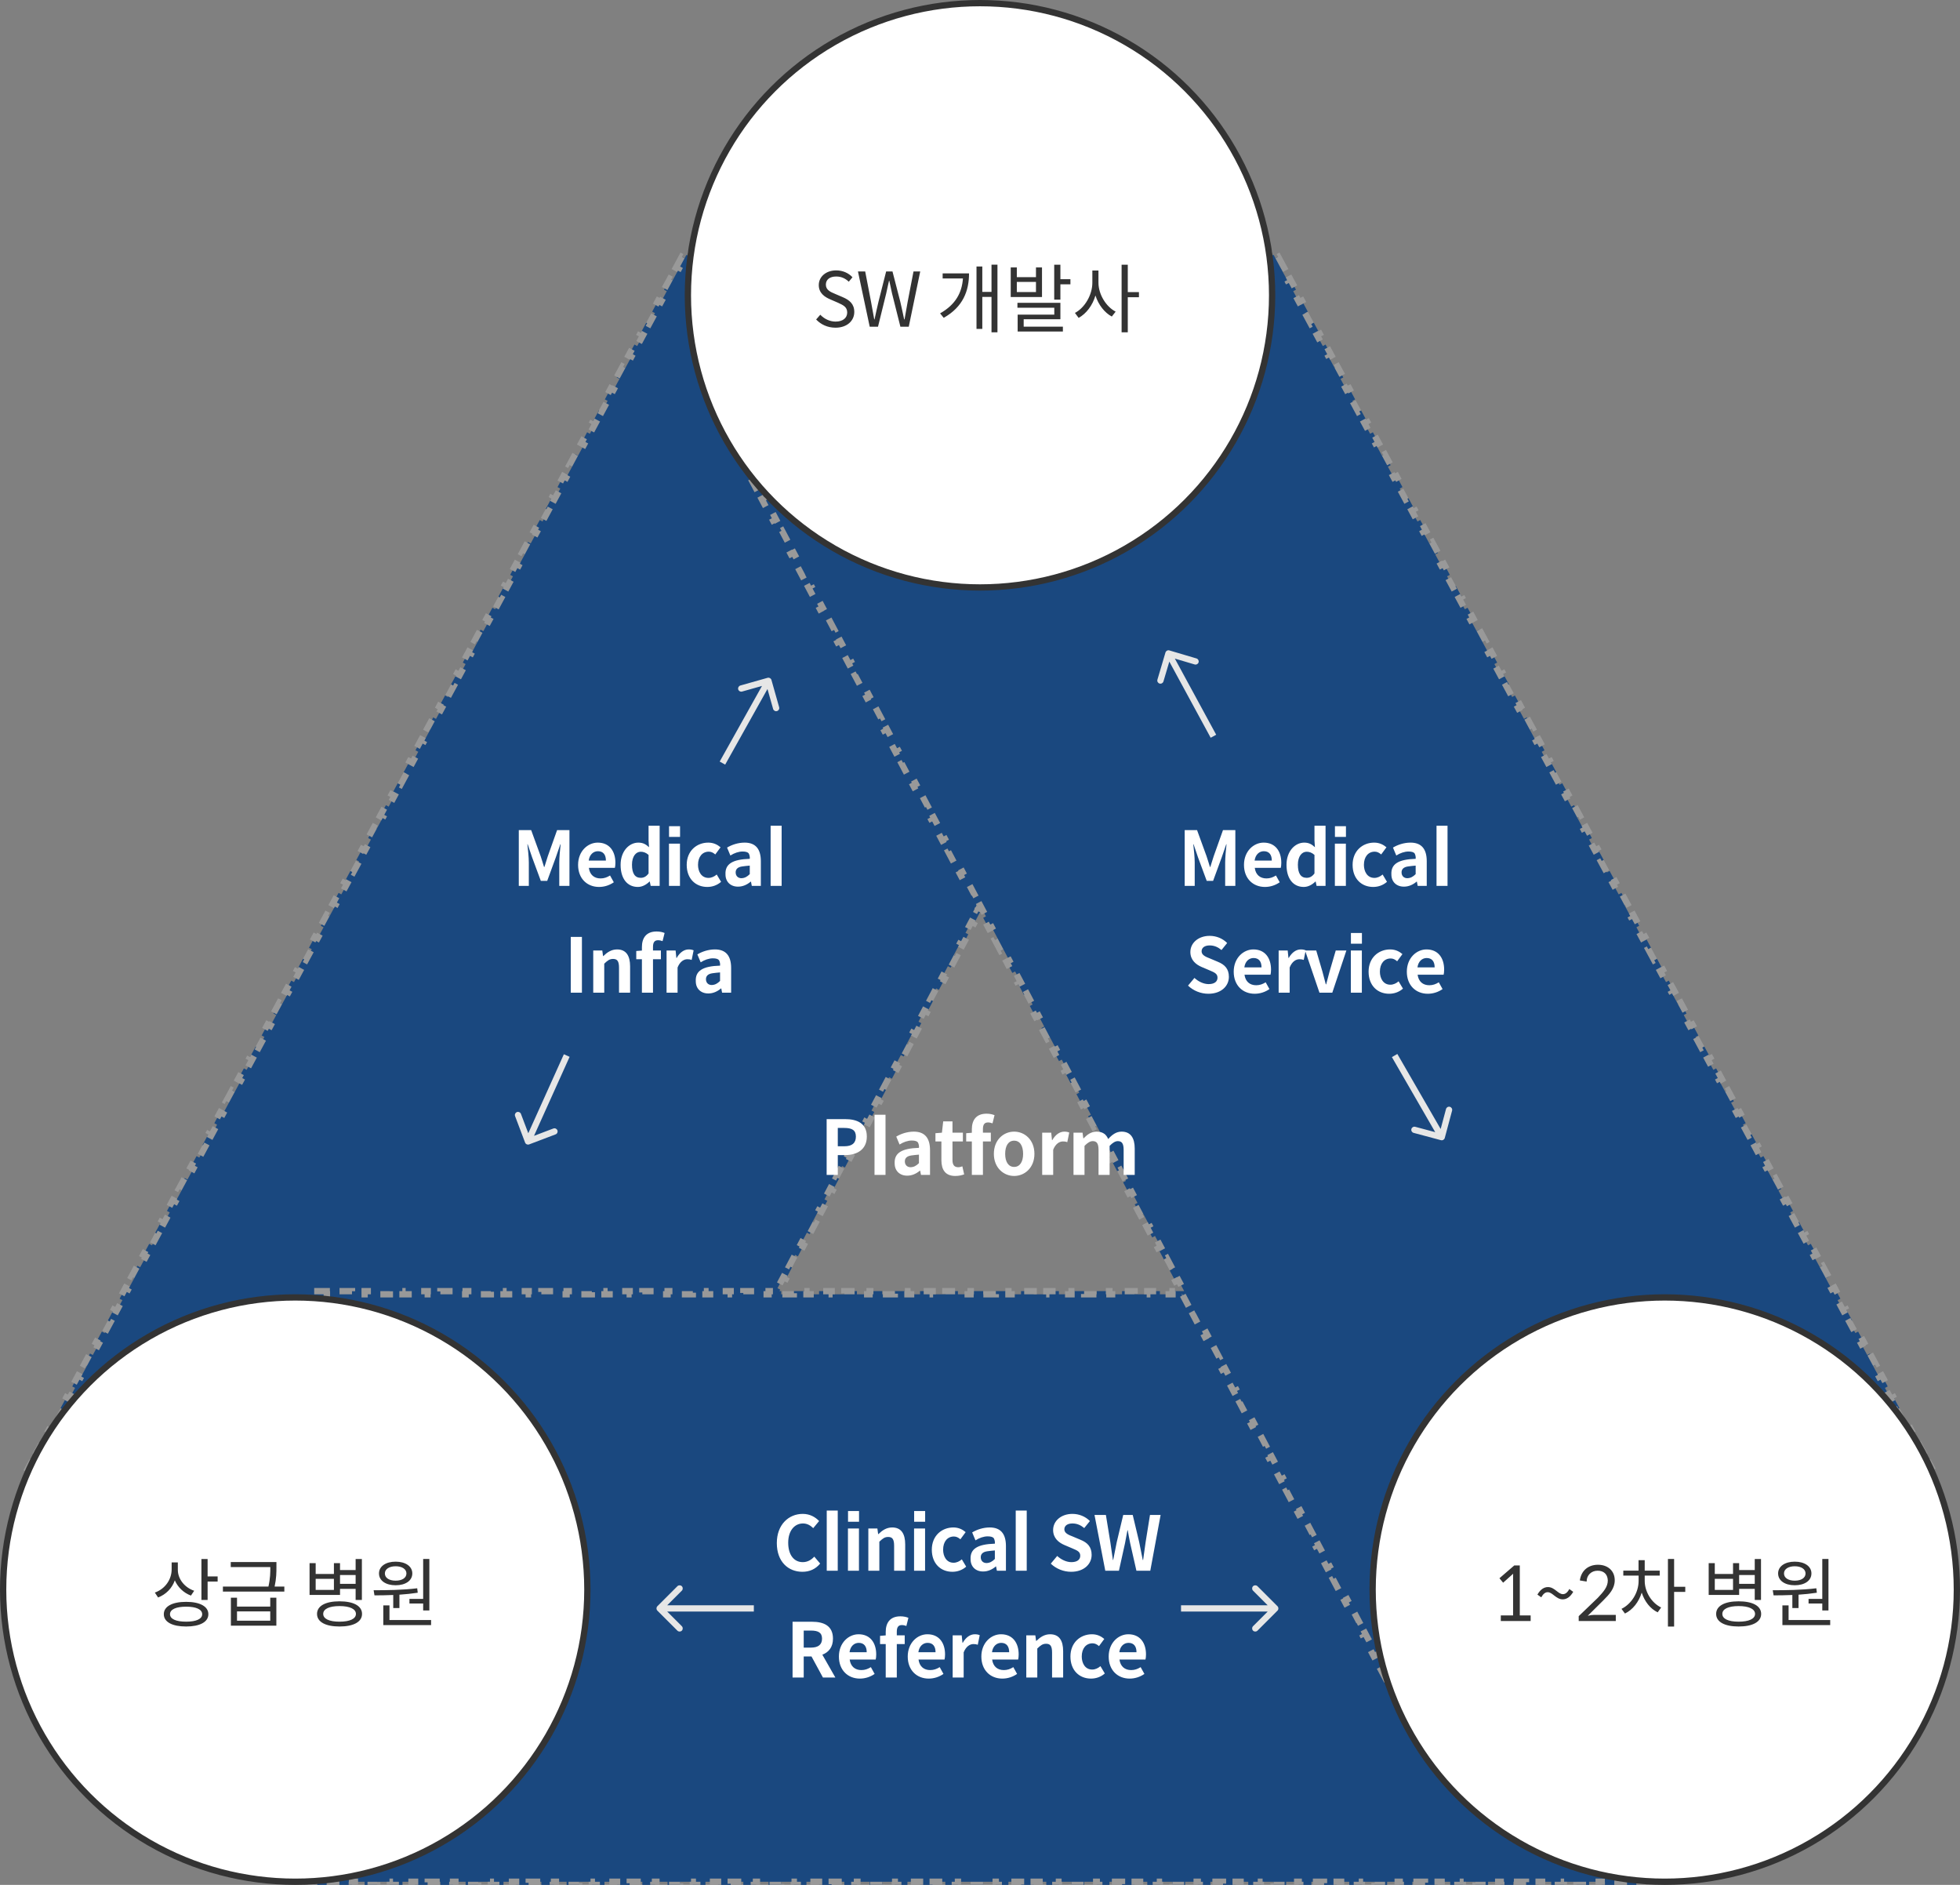 <svg width="312" height="300" viewBox="0 0 312 300" fill="none" xmlns="http://www.w3.org/2000/svg">
  <rect x="0" y="0" width="312" height="300" fill="#808080" stroke="none"/>
  <path d="M107.587 42.618L108.529 40.873L108.969 41.11L109.255 40.581L109.861 40.735L109.984 40.25L111.951 40.75L111.828 41.235L113.795 41.735L113.918 41.25L115.886 41.75L115.763 42.235L117.73 42.735L117.853 42.25L119.821 42.75L119.698 43.235L121.665 43.735L121.788 43.25L123.755 43.75L123.632 44.235L125.6 44.735L125.723 44.25L127.69 44.75L127.567 45.235L129.534 45.735L129.658 45.25L131.625 45.75L131.502 46.235L133.469 46.735L133.592 46.25L135.56 46.75L135.437 47.235L137.404 47.735L137.527 47.25L139.495 47.75L139.371 48.235L141.339 48.735L141.462 48.25L143.429 48.75L143.306 49.235L145.274 49.735L145.397 49.25L147.364 49.75L147.241 50.235L149.208 50.735L149.332 50.25L151.299 50.75L151.176 51.235L153.143 51.735L153.266 51.25L155.234 51.75L155.111 52.235L157.078 52.735L157.201 52.25L159.168 52.75L159.045 53.235L161.013 53.735L161.136 53.25L163.103 53.75L162.98 54.235L164.947 54.735L165.071 54.25L167.038 54.75L166.915 55.235L168.882 55.735L169.005 55.25L170.973 55.75L170.85 56.235L172.817 56.735L172.94 56.25L174.908 56.75L174.784 57.235L176.752 57.735L176.875 57.25L178.842 57.75L178.719 58.235L180.687 58.735L180.81 58.25L182.777 58.75L182.654 59.235L184.621 59.735L184.745 59.25L186.712 59.75L186.589 60.235L188.556 60.735L188.679 60.25L190.647 60.75L190.524 61.235L192.491 61.735L192.614 61.25L194.582 61.75L194.458 62.235L196.426 62.735L196.549 62.25L198.516 62.75L198.393 63.235L198.761 63.328L198.59 63.65L199.032 63.884L198.097 65.651L197.655 65.417L196.72 67.184L197.162 67.418L196.226 69.186L195.784 68.952L194.849 70.719L195.291 70.953L194.355 72.72L193.914 72.486L192.978 74.253L193.42 74.487L192.485 76.254L192.043 76.021L191.108 77.788L191.549 78.022L190.614 79.789L190.172 79.555L189.237 81.322L189.679 81.556L188.743 83.323L188.302 83.09L187.366 84.857L187.808 85.091L186.873 86.858L186.431 86.624L185.495 88.391L185.937 88.625L185.002 90.392L184.56 90.159L183.625 91.926L184.067 92.16L183.131 93.927L182.689 93.693L181.754 95.46L182.196 95.694L181.261 97.461L180.819 97.227L179.883 98.995L180.325 99.229L179.39 100.996L178.948 100.762L178.013 102.529L178.455 102.763L177.519 104.53L177.077 104.296L176.142 106.064L176.584 106.298L175.649 108.065L175.207 107.831L174.271 109.598L174.713 109.832L173.778 111.599L173.336 111.365L172.401 113.133L172.843 113.366L171.907 115.134L171.465 114.9L170.53 116.667L170.972 116.901L170.037 118.668L169.595 118.434L168.659 120.202L169.101 120.435L168.166 122.203L167.724 121.969L166.789 123.736L167.231 123.97L166.295 125.737L165.853 125.503L164.918 127.27L165.36 127.504L164.425 129.272L163.983 129.038L163.047 130.805L163.489 131.039L162.554 132.806L162.112 132.572L161.177 134.339L161.619 134.573L160.683 136.341L160.241 136.107L159.306 137.874L159.748 138.108L158.812 139.875L158.371 139.641L157.435 141.408L157.877 141.642L156.942 143.409L156.5 143.176L155.565 144.943L156.006 145.177L155.071 146.944L154.629 146.71L153.694 148.477L154.136 148.711L153.2 150.478L152.759 150.245L151.823 152.012L152.265 152.246L151.33 154.013L150.888 153.779L149.952 155.546L150.394 155.78L149.459 157.547L149.017 157.313L148.082 159.081L148.524 159.315L147.588 161.082L147.146 160.848L146.211 162.615L146.653 162.849L145.718 164.616L145.276 164.382L144.34 166.15L144.782 166.384L143.847 168.151L143.405 167.917L142.47 169.684L142.912 169.918L141.976 171.685L141.534 171.451L140.599 173.219L141.041 173.453L140.106 175.22L139.664 174.986L138.728 176.753L139.17 176.987L138.235 178.754L137.793 178.52L136.858 180.288L137.3 180.522L136.364 182.289L135.922 182.055L134.987 183.822L135.429 184.056L134.494 185.823L134.052 185.589L133.116 187.357L133.558 187.59L132.623 189.358L132.181 189.124L131.246 190.891L131.688 191.125L130.752 192.892L130.31 192.658L129.375 194.426L129.817 194.659L128.881 196.427L128.44 196.193L127.504 197.96L127.946 198.194L127.011 199.961L126.569 199.727L125.634 201.495L126.075 201.728L125.14 203.496L124.698 203.262L123.763 205.029L124.205 205.263L123.269 207.03L122.827 206.796L121.892 208.564L122.334 208.797L121.399 210.565L120.957 210.331L120.021 212.098L120.463 212.332L119.528 214.099L119.086 213.865L118.151 215.632L118.593 215.866L117.657 217.634L117.215 217.4L116.28 219.167L116.722 219.401L115.787 221.168L115.345 220.934L114.409 222.701L114.851 222.935L113.916 224.703L113.474 224.469L112.539 226.236L112.981 226.47L112.045 228.237L111.603 228.003L110.668 229.77L111.11 230.004L110.175 231.772L109.733 231.538L108.797 233.305L109.239 233.539L108.304 235.306L107.862 235.072L106.927 236.839L107.369 237.073L106.433 238.841L105.991 238.607L105.056 240.374L105.498 240.608L104.562 242.375L104.121 242.141L103.185 243.908L103.627 244.142L102.692 245.909L102.25 245.676L101.315 247.443L101.756 247.677L100.821 249.444L100.379 249.21L99.444 250.977L99.886 251.211L98.95 252.978L98.508 252.745L97.573 254.512L98.015 254.746L97.08 256.513L96.638 256.279L95.703 258.046L96.144 258.28L95.209 260.047L94.767 259.814L93.832 261.581L94.274 261.815L93.338 263.582L92.896 263.348L91.961 265.115L92.403 265.349L91.468 267.116L91.026 266.882L90.763 267.379L90.223 267.178L90.049 267.647L88.147 266.94L88.321 266.471L86.419 265.765L86.245 266.234L84.342 265.527L84.516 265.058L82.614 264.352L82.44 264.821L80.538 264.114L80.712 263.645L78.81 262.939L78.636 263.408L76.734 262.701L76.908 262.232L75.006 261.526L74.832 261.995L72.929 261.288L73.103 260.819L71.201 260.113L71.027 260.582L69.125 259.875L69.299 259.406L67.397 258.7L67.223 259.168L65.321 258.462L65.495 257.993L63.593 257.287L63.419 257.755L61.516 257.049L61.69 256.58L59.788 255.874L59.614 256.342L57.712 255.636L57.886 255.167L55.984 254.461L55.81 254.929L53.908 254.223L54.082 253.754L52.179 253.048L52.005 253.516L50.103 252.81L50.277 252.341L48.375 251.635L48.201 252.103L46.299 251.397L46.473 250.928L44.571 250.222L44.397 250.69L42.495 249.984L42.669 249.515L40.767 248.808L40.592 249.277L38.69 248.571L38.864 248.102L36.962 247.395L36.788 247.864L34.886 247.158L35.06 246.689L33.158 245.982L32.984 246.451L31.081 245.745L31.256 245.276L29.353 244.569L29.179 245.038L27.277 244.332L27.451 243.863L25.549 243.156L25.375 243.625L23.473 242.918L23.647 242.45L21.745 241.743L21.571 242.212L19.669 241.505L19.843 241.037L17.94 240.33L17.766 240.799L15.864 240.092L16.038 239.624L14.136 238.917L13.962 239.386L12.06 238.679L12.234 238.211L10.332 237.504L10.158 237.973L8.255 237.266L8.43 236.798L6.527 236.091L6.353 236.56L4.451 235.853L4.625 235.385L4.213 235.231L4.411 234.865L3.971 234.627L4.913 232.882L5.353 233.119L6.295 231.374L5.855 231.136L6.797 229.391L7.237 229.628L8.179 227.882L7.739 227.645L8.681 225.899L9.121 226.137L10.063 224.391L9.623 224.154L10.565 222.408L11.005 222.646L11.947 220.9L11.507 220.663L12.449 218.917L12.889 219.155L13.831 217.409L13.391 217.172L14.333 215.426L14.773 215.664L15.715 213.918L15.275 213.681L16.217 211.935L16.657 212.173L17.599 210.427L17.159 210.19L18.101 208.444L18.541 208.682L19.483 206.936L19.042 206.699L19.984 204.953L20.424 205.191L21.366 203.445L20.926 203.208L21.868 201.462L22.308 201.699L23.25 199.954L22.81 199.716L23.752 197.971L24.192 198.208L25.134 196.463L24.694 196.225L25.636 194.48L26.076 194.717L27.018 192.972L26.578 192.734L27.52 190.989L27.96 191.226L28.902 189.481L28.462 189.243L29.404 187.498L29.844 187.735L30.786 185.99L30.346 185.752L31.288 184.007L31.728 184.244L32.67 182.499L32.23 182.261L33.172 180.516L33.612 180.753L34.554 179.008L34.114 178.77L35.056 177.025L35.496 177.262L36.438 175.516L35.998 175.279L36.94 173.534L37.38 173.771L38.322 172.025L37.882 171.788L38.824 170.042L39.264 170.28L40.206 168.534L39.766 168.297L40.708 166.551L41.148 166.789L42.09 165.043L41.65 164.806L42.592 163.06L43.032 163.298L43.974 161.552L43.533 161.315L44.475 159.569L44.915 159.807L45.857 158.061L45.417 157.824L46.359 156.078L46.799 156.316L47.741 154.57L47.301 154.333L48.243 152.587L48.683 152.825L49.625 151.079L49.185 150.842L50.127 149.096L50.567 149.333L51.509 147.588L51.069 147.351L52.011 145.605L52.451 145.842L53.393 144.097L52.953 143.859L53.895 142.114L54.335 142.351L55.277 140.606L54.837 140.368L55.779 138.623L56.219 138.86L57.161 137.115L56.721 136.877L57.663 135.132L58.103 135.369L59.045 133.624L58.605 133.386L59.547 131.641L59.987 131.878L60.929 130.133L60.489 129.895L61.431 128.15L61.871 128.387L62.813 126.642L62.373 126.404L63.315 124.659L63.755 124.896L64.697 123.15L64.257 122.913L65.199 121.167L65.639 121.405L66.581 119.659L66.141 119.422L67.083 117.676L67.523 117.914L68.465 116.168L68.025 115.931L68.966 114.185L69.406 114.423L70.349 112.677L69.909 112.44L70.85 110.694L71.29 110.932L72.232 109.186L71.792 108.949L72.734 107.203L73.174 107.441L74.116 105.695L73.676 105.458L74.618 103.712L75.058 103.95L76 102.204L75.56 101.967L76.502 100.221L76.942 100.458L77.884 98.713L77.444 98.475L78.386 96.73L78.826 96.967L79.768 95.222L79.328 94.984L80.27 93.239L80.71 93.476L81.652 91.731L81.212 91.493L82.154 89.748L82.594 89.985L83.536 88.24L83.096 88.002L84.038 86.257L84.478 86.494L85.42 84.749L84.98 84.511L85.922 82.766L86.362 83.003L87.304 81.257L86.864 81.02L87.806 79.275L88.246 79.512L89.188 77.766L88.748 77.529L89.69 75.784L90.13 76.021L91.072 74.275L90.632 74.038L91.574 72.292L92.014 72.53L92.956 70.784L92.516 70.547L93.458 68.801L93.898 69.039L94.84 67.293L94.4 67.056L95.341 65.31L95.781 65.548L96.724 63.802L96.284 63.565L97.225 61.819L97.665 62.057L98.607 60.311L98.167 60.074L99.109 58.328L99.549 58.566L100.491 56.82L100.051 56.583L100.993 54.837L101.433 55.075L102.375 53.329L101.935 53.092L102.877 51.346L103.317 51.583L104.259 49.838L103.819 49.6L104.761 47.855L105.201 48.092L106.143 46.347L105.703 46.109L106.645 44.364L107.085 44.601L108.027 42.856L107.587 42.618Z" fill="#1A487F" stroke="#999999" stroke-dasharray="2 2"/>
  <path d="M52.014 205.5H50.005V206H49.5V206.484H49V208.453H49.5V210.422H49V212.391H49.5V214.359H49V216.328H49.5V218.297H49V220.266H49.5V222.234H49V224.203H49.5V226.172H49V228.141H49.5V230.109H49V232.078H49.5V234.047H49V236.016H49.5V237.984H49V239.953H49.5V241.922H49V243.891H49.5V245.859H49V247.828H49.5V249.797H49V251.766H49.5V253.734H49V255.703H49.5V257.672H49V259.641H49.5V261.609H49V263.578H49.5V265.547H49V267.516H49.5V269.484H49V271.453H49.5V273.422H49V275.391H49.5V277.359H49V279.328H49.5V281.297H49V283.266H49.5V285.234H49V287.203H49.5V289.172H49V291.141H49.5V293.109H49V295.078H49.5V297.047H49V299.016H49.5V299.5H50.005V300H52.014V299.5H54.024V300H56.033V299.5H58.042V300H60.052V299.5H62.061V300H64.071V299.5H66.08V300H68.09V299.5H70.099V300H72.109V299.5H74.118V300H76.127V299.5H78.137V300H80.146V299.5H82.156V300H84.165V299.5H86.174V300H88.184V299.5H90.193V300H92.203V299.5H94.212V300H96.222V299.5H98.231V300H100.241V299.5H102.25V300H104.259V299.5H106.269V300H108.278V299.5H110.288V300H112.297V299.5H114.307V300H116.316V299.5H118.325V300H120.335V299.5H122.344V300H124.354V299.5H126.363V300H128.373V299.5H130.382V300H132.391V299.5H134.401V300H136.41V299.5H138.42V300H140.429V299.5H142.439V300H144.448V299.5H146.457V300H148.467V299.5H150.476V300H152.486V299.5H154.495V300H156.505V299.5H158.514V300H160.524V299.5H162.533V300H164.542V299.5H166.552V300H168.561V299.5H170.571V300H172.58V299.5H174.59V300H176.599V299.5H178.608V300H180.618V299.5H182.627V300H184.637V299.5H186.646V300H188.656V299.5H190.665V300H192.675V299.5H194.684V300H196.693V299.5H198.703V300H200.712V299.5H202.722V300H204.731V299.5H206.741V300H208.75V299.5H210.759V300H212.769V299.5H214.778V300H216.788V299.5H218.797V300H220.807V299.5H222.816V300H224.825V299.5H226.835V300H228.844V299.5H230.854V300H232.863V299.5H234.873V300H236.882V299.5H238.892V300H240.901V299.5H242.91V300H244.92V299.5H246.929V300H248.939V299.5H250.948V300H252.958V299.5H254.967V300H256.976V299.5H258.986V300H260.995V299.5H261.5V299.016H262V297.047H261.5V295.078H262V293.109H261.5V291.141H262V289.172H261.5V287.203H262V285.234H261.5V283.266H262V281.297H261.5V279.328H262V277.359H261.5V275.391H262V273.422H261.5V271.453H262V269.484H261.5V267.516H262V265.547H261.5V263.578H262V261.609H261.5V259.641H262V257.672H261.5V255.703H262V253.734H261.5V251.766H262V249.797H261.5V247.828H262V245.859H261.5V243.891H262V241.922H261.5V239.953H262V237.984H261.5V236.016H262V234.047H261.5V232.078H262V230.109H261.5V228.141H262V226.172H261.5V224.203H262V222.234H261.5V220.266H262V218.297H261.5V216.328H262V214.359H261.5V212.391H262V210.422H261.5V208.453H262V206.484H261.5V206H260.995V205.5H258.986V206H256.976V205.5H254.967V206H252.958V205.5H250.948V206H248.939V205.5H246.929V206H244.92V205.5H242.91V206H240.901V205.5H238.891V206H236.882V205.5H234.873V206H232.863V205.5H230.854V206H228.844V205.5H226.835V206H224.825V205.5H222.816V206H220.807V205.5H218.797V206H216.788V205.5H214.778V206H212.769V205.5H210.759V206H208.75V205.5H206.741V206H204.731V205.5H202.722V206H200.712V205.5H198.703V206H196.693V205.5H194.684V206H192.675V205.5H190.665V206H188.656V205.5H186.646V206H184.637V205.5H182.627V206H180.618V205.5H178.609V206H176.599V205.5H174.59V206H172.58V205.5H170.571V206H168.561V205.5H166.552V206H164.543V205.5H162.533V206H160.524V205.5H158.514V206H156.505V205.5H154.495V206H152.486V205.5H150.476V206H148.467V205.5H146.458V206H144.448V205.5H142.439V206H140.429V205.5H138.42V206H136.41V205.5H134.401V206H132.392V205.5H130.382V206H128.373V205.5H126.363V206H124.354V205.5H122.344V206H120.335V205.5H118.325V206H116.316V205.5H114.307V206H112.297V205.5H110.288V206H108.278V205.5H106.269V206H104.259V205.5H102.25V206H100.241V205.5H98.231V206H96.222V205.5H94.212V206H92.203V205.5H90.193V206H88.184V205.5H86.174V206H84.165V205.5H82.156V206H80.146V205.5H78.137V206H76.127V205.5H74.118V206H72.109V205.5H70.099V206H68.09V205.5H66.08V206H64.071V205.5H62.061V206H60.052V205.5H58.042V206H56.033V205.5H54.024V206H52.014V205.5Z" fill="#1A487F" stroke="#999999" stroke-dasharray="2 2"/>
  <path d="M204.413 42.618L203.471 40.873L203.031 41.11L202.741 40.572L202.117 40.716L202.005 40.228L200.016 40.685L200.128 41.172L198.139 41.629L198.027 41.141L196.038 41.598L196.15 42.085L194.161 42.542L194.049 42.054L192.06 42.511L192.172 42.998L190.183 43.455L190.071 42.967L188.082 43.424L188.193 43.911L186.204 44.368L186.092 43.88L184.103 44.337L184.215 44.824L182.226 45.281L182.114 44.794L180.125 45.25L180.237 45.737L178.248 46.194L178.136 45.706L176.147 46.163L176.259 46.65L174.269 47.107L174.158 46.62L172.169 47.076L172.28 47.563L170.291 48.02L170.179 47.533L168.19 47.989L168.302 48.477L166.313 48.933L166.201 48.446L164.212 48.902L164.324 49.389L162.335 49.846L162.223 49.359L160.234 49.815L160.346 50.303L158.356 50.759L158.245 50.272L156.255 50.728L156.367 51.216L154.378 51.672L154.266 51.185L152.277 51.641L152.389 52.129L150.4 52.585L150.288 52.098L148.299 52.554L148.411 53.042L146.422 53.498L146.31 53.011L144.321 53.467L144.432 53.955L142.443 54.411L142.332 53.924L140.342 54.38L140.454 54.868L138.465 55.324L138.353 54.837L136.364 55.294L136.476 55.781L134.487 56.237L134.375 55.75L132.386 56.206L132.498 56.694L130.509 57.15L130.397 56.663L128.408 57.12L128.519 57.607L126.53 58.063L126.418 57.576L124.429 58.033L124.541 58.52L122.552 58.977L122.44 58.489L120.451 58.946L120.563 59.433L118.574 59.889L118.462 59.402L116.473 59.859L116.585 60.346L114.596 60.803L114.484 60.315L112.495 60.772L112.606 61.259L112.246 61.342L112.406 61.643L111.964 61.877L112.892 63.631L113.334 63.398L114.262 65.152L113.82 65.386L114.748 67.14L115.19 66.906L116.118 68.66L115.676 68.894L116.604 70.648L117.046 70.415L117.974 72.169L117.532 72.403L118.46 74.157L118.902 73.923L119.83 75.677L119.388 75.911L120.316 77.665L120.758 77.431L121.686 79.186L121.244 79.419L122.172 81.174L122.614 80.94L123.542 82.694L123.1 82.928L124.028 84.682L124.469 84.448L125.397 86.203L124.955 86.436L125.883 88.191L126.325 87.957L127.253 89.711L126.811 89.945L127.739 91.699L128.181 91.465L129.109 93.22L128.667 93.453L129.595 95.208L130.037 94.974L130.965 96.728L130.523 96.962L131.451 98.716L131.893 98.482L132.821 100.237L132.379 100.47L133.307 102.225L133.749 101.991L134.677 103.745L134.235 103.979L135.163 105.733L135.605 105.499L136.533 107.253L136.091 107.487L137.019 109.242L137.461 109.008L138.389 110.762L137.947 110.996L138.875 112.75L139.317 112.516L140.245 114.27L139.803 114.504L140.731 116.258L141.173 116.025L142.101 117.779L141.659 118.013L142.587 119.767L143.029 119.533L143.957 121.287L143.515 121.521L144.443 123.275L144.885 123.042L145.813 124.796L145.371 125.03L146.299 126.784L146.741 126.55L147.669 128.304L147.227 128.538L148.155 130.292L148.597 130.059L149.525 131.813L149.083 132.047L150.011 133.801L150.453 133.567L151.381 135.321L150.939 135.555L151.867 137.309L152.308 137.076L153.236 138.83L152.794 139.064L153.722 140.818L154.164 140.584L155.092 142.338L154.65 142.572L155.578 144.326L156.02 144.092L156.948 145.847L156.506 146.08L157.434 147.835L157.876 147.601L158.804 149.355L158.362 149.589L159.29 151.343L159.732 151.109L160.66 152.864L160.218 153.097L161.146 154.852L161.588 154.618L162.516 156.372L162.074 156.606L163.002 158.36L163.444 158.126L164.372 159.881L163.93 160.114L164.858 161.869L165.3 161.635L166.228 163.389L165.786 163.623L166.714 165.377L167.156 165.143L168.084 166.898L167.642 167.131L168.57 168.886L169.012 168.652L169.94 170.406L169.498 170.64L170.426 172.394L170.868 172.16L171.796 173.915L171.354 174.148L172.282 175.903L172.724 175.669L173.652 177.423L173.21 177.657L174.138 179.411L174.58 179.177L175.508 180.931L175.066 181.165L175.994 182.919L176.436 182.686L177.364 184.44L176.922 184.674L177.85 186.428L178.292 186.194L179.22 187.948L178.778 188.182L179.706 189.936L180.147 189.703L181.075 191.457L180.633 191.691L181.561 193.445L182.003 193.211L182.931 194.965L182.489 195.199L183.417 196.953L183.859 196.72L184.787 198.474L184.345 198.708L185.273 200.462L185.715 200.228L186.643 201.982L186.201 202.216L187.129 203.97L187.571 203.737L188.499 205.491L188.057 205.725L188.985 207.479L189.427 207.245L190.355 208.999L189.913 209.233L190.841 210.987L191.283 210.753L192.211 212.508L191.769 212.742L192.697 214.496L193.139 214.262L194.067 216.016L193.625 216.25L194.553 218.004L194.995 217.77L195.923 219.525L195.481 219.758L196.409 221.513L196.851 221.279L197.779 223.033L197.337 223.267L198.265 225.021L198.707 224.787L199.635 226.542L199.193 226.775L200.121 228.53L200.563 228.296L201.491 230.05L201.049 230.284L201.977 232.038L202.419 231.804L203.347 233.559L202.905 233.792L203.833 235.547L204.275 235.313L205.203 237.067L204.761 237.301L205.689 239.055L206.131 238.821L207.058 240.576L206.617 240.809L207.544 242.564L207.986 242.33L208.914 244.084L208.472 244.318L209.4 246.072L209.842 245.838L210.77 247.592L210.328 247.826L211.256 249.581L211.698 249.347L212.626 251.101L212.184 251.335L213.112 253.089L213.554 252.855L214.482 254.609L214.04 254.843L214.968 256.597L215.41 256.364L216.338 258.118L215.896 258.352L216.824 260.106L217.266 259.872L218.194 261.626L217.752 261.86L218.68 263.614L219.122 263.381L220.05 265.135L219.608 265.369L220.536 267.123L220.978 266.889L221.237 267.379L221.777 267.178L221.951 267.647L223.853 266.94L223.679 266.471L225.581 265.765L225.755 266.234L227.658 265.527L227.484 265.058L229.386 264.352L229.56 264.821L231.462 264.114L231.288 263.645L233.19 262.939L233.364 263.408L235.266 262.701L235.092 262.232L236.994 261.526L237.168 261.995L239.071 261.288L238.897 260.819L240.799 260.113L240.973 260.582L242.875 259.875L242.701 259.406L244.603 258.7L244.777 259.168L246.679 258.462L246.505 257.993L248.407 257.287L248.582 257.755L250.484 257.049L250.31 256.58L252.212 255.874L252.386 256.342L254.288 255.636L254.114 255.167L256.016 254.461L256.19 254.929L258.092 254.223L257.918 253.754L259.82 253.048L259.995 253.516L261.897 252.81L261.723 252.341L263.625 251.635L263.799 252.103L265.701 251.397L265.527 250.928L267.429 250.222L267.603 250.69L269.505 249.984L269.331 249.515L271.234 248.808L271.408 249.277L273.31 248.571L273.136 248.102L275.038 247.395L275.212 247.864L277.114 247.158L276.94 246.689L278.842 245.982L279.016 246.451L280.918 245.745L280.744 245.276L282.647 244.569L282.821 245.038L284.723 244.332L284.549 243.863L286.451 243.156L286.625 243.625L288.527 242.918L288.353 242.45L290.255 241.743L290.429 242.212L292.332 241.505L292.157 241.037L294.06 240.33L294.234 240.799L296.136 240.092L295.962 239.624L297.864 238.917L298.038 239.386L299.94 238.679L299.766 238.211L301.668 237.504L301.842 237.973L303.745 237.266L303.57 236.798L305.473 236.091L305.647 236.56L307.549 235.853L307.375 235.385L307.787 235.231L307.589 234.865L308.029 234.627L307.087 232.882L306.647 233.119L305.705 231.374L306.145 231.136L305.203 229.391L304.763 229.628L303.821 227.882L304.261 227.645L303.319 225.899L302.879 226.137L301.937 224.391L302.377 224.154L301.435 222.408L300.995 222.646L300.053 220.9L300.493 220.663L299.551 218.917L299.111 219.155L298.169 217.409L298.609 217.172L297.667 215.426L297.227 215.664L296.285 213.918L296.725 213.681L295.783 211.935L295.343 212.173L294.401 210.427L294.841 210.19L293.9 208.444L293.46 208.682L292.518 206.936L292.958 206.699L292.016 204.953L291.576 205.191L290.634 203.445L291.074 203.208L290.132 201.462L289.692 201.699L288.75 199.954L289.19 199.716L288.248 197.971L287.808 198.208L286.866 196.463L287.306 196.225L286.364 194.48L285.924 194.717L284.982 192.972L285.422 192.734L284.48 190.989L284.04 191.226L283.098 189.481L283.538 189.243L282.596 187.498L282.156 187.735L281.214 185.99L281.654 185.752L280.712 184.007L280.272 184.244L279.33 182.499L279.77 182.261L278.828 180.516L278.388 180.753L277.446 179.008L277.886 178.77L276.944 177.025L276.504 177.262L275.562 175.516L276.002 175.279L275.06 173.534L274.62 173.771L273.678 172.025L274.118 171.788L273.176 170.042L272.736 170.28L271.794 168.534L272.234 168.297L271.292 166.551L270.852 166.789L269.91 165.043L270.35 164.806L269.409 163.06L268.968 163.298L268.027 161.552L268.467 161.315L267.525 159.569L267.085 159.807L266.143 158.061L266.583 157.824L265.641 156.078L265.201 156.316L264.259 154.57L264.699 154.333L263.757 152.587L263.317 152.825L262.375 151.079L262.815 150.842L261.873 149.096L261.433 149.333L260.491 147.588L260.931 147.351L259.989 145.605L259.549 145.842L258.607 144.097L259.047 143.859L258.105 142.114L257.665 142.351L256.723 140.606L257.163 140.368L256.221 138.623L255.781 138.86L254.839 137.115L255.279 136.877L254.337 135.132L253.897 135.369L252.955 133.624L253.395 133.386L252.453 131.641L252.013 131.878L251.071 130.133L251.511 129.895L250.569 128.15L250.129 128.387L249.187 126.642L249.627 126.404L248.685 124.659L248.245 124.896L247.303 123.15L247.743 122.913L246.801 121.167L246.361 121.405L245.419 119.659L245.859 119.422L244.917 117.676L244.477 117.914L243.535 116.168L243.975 115.931L243.033 114.185L242.593 114.423L241.652 112.677L242.092 112.44L241.15 110.694L240.71 110.932L239.768 109.186L240.208 108.949L239.266 107.203L238.826 107.441L237.884 105.695L238.324 105.458L237.382 103.712L236.942 103.95L236 102.204L236.44 101.967L235.498 100.221L235.058 100.458L234.116 98.713L234.556 98.475L233.614 96.73L233.174 96.967L232.232 95.222L232.672 94.984L231.73 93.239L231.29 93.476L230.348 91.731L230.788 91.493L229.846 89.748L229.406 89.985L228.464 88.24L228.904 88.002L227.962 86.257L227.522 86.494L226.58 84.749L227.02 84.511L226.078 82.766L225.638 83.003L224.696 81.257L225.136 81.02L224.194 79.275L223.754 79.512L222.812 77.766L223.252 77.529L222.31 75.784L221.87 76.021L220.928 74.275L221.368 74.038L220.426 72.292L219.986 72.53L219.044 70.784L219.484 70.547L218.542 68.801L218.102 69.039L217.16 67.293L217.6 67.056L216.658 65.31L216.218 65.548L215.277 63.802L215.717 63.565L214.775 61.819L214.335 62.057L213.393 60.311L213.833 60.074L212.891 58.328L212.451 58.566L211.509 56.82L211.949 56.583L211.007 54.837L210.567 55.075L209.625 53.329L210.065 53.092L209.123 51.346L208.683 51.583L207.741 49.838L208.181 49.6L207.239 47.855L206.799 48.092L205.857 46.347L206.297 46.109L205.355 44.364L204.915 44.601L203.973 42.856L204.413 42.618Z" fill="#1A487F" stroke="#999999" stroke-dasharray="2 2"/>
  <path d="M131.588 178.12V187H133.364V183.844H134.552C136.46 183.844 137.984 182.932 137.984 180.904C137.984 178.792 136.46 178.12 134.504 178.12H131.588ZM134.432 182.44H133.364V179.524H134.372C135.608 179.524 136.244 179.86 136.244 180.904C136.244 181.924 135.644 182.44 134.432 182.44ZM139.208 187H140.96V177.424H139.208V187ZM144.409 187.12C145.177 187.12 145.861 186.808 146.437 186.316H146.473L146.605 187H148.045V183.076C148.045 181.096 147.181 180.112 145.465 180.112C144.409 180.112 143.401 180.46 142.669 180.904L143.197 182.164C143.809 181.768 144.517 181.528 145.141 181.528C145.657 181.528 145.981 181.636 146.125 181.84C146.257 182.116 146.317 182.404 146.281 182.692C143.497 182.776 142.333 183.532 142.417 185.176C142.417 186.34 143.209 187.12 144.409 187.12ZM144.949 185.776C144.433 185.776 144.049 185.44 144.037 184.876C144.025 184.396 144.301 184.012 145.069 183.904C145.453 183.844 145.861 183.808 146.281 183.772V185.128C145.861 185.548 145.465 185.764 144.949 185.776ZM152.063 187.168C152.651 187.168 153.107 187.048 153.479 186.916L153.191 185.632C153.011 185.716 152.759 185.776 152.531 185.776C151.919 185.776 151.619 185.404 151.619 184.648V181.672H153.275V180.28H151.619V178.48H150.143L149.939 180.28L148.907 180.364V181.672H149.855V184.648C149.855 186.16 150.467 187.168 152.063 187.168ZM157.99 178.792L158.314 177.496C158.014 177.364 157.558 177.256 157.042 177.256C155.35 177.256 154.702 178.336 154.702 179.74V180.292L153.802 180.364V181.672H154.702V187H156.466V181.672H157.726V180.28H156.466V179.704C156.466 178.936 156.754 178.648 157.282 178.648C157.51 178.648 157.762 178.708 157.99 178.792ZM161.435 187.168C163.115 187.168 164.663 185.86 164.663 183.652C164.663 181.408 163.115 180.112 161.435 180.112C159.755 180.112 158.207 181.408 158.207 183.652C158.207 185.86 159.755 187.168 161.435 187.168ZM161.435 185.728C160.523 185.728 160.007 184.912 160.007 183.652C160.007 182.356 160.523 181.552 161.435 181.552C162.347 181.552 162.863 182.356 162.863 183.652C162.863 184.912 162.347 185.728 161.435 185.728ZM165.899 180.28V187H167.651V182.992C168.035 182.02 168.671 181.672 169.199 181.672C169.475 181.672 169.667 181.696 169.895 181.78L170.207 180.256C170.003 180.172 169.787 180.112 169.415 180.112C168.695 180.112 167.999 180.592 167.507 181.468H167.459L167.339 180.28H165.899ZM170.885 180.28V187H172.637V182.38C173.117 181.876 173.549 181.624 173.933 181.624C174.569 181.624 174.869 181.972 174.869 183.028V187H176.633V182.38C177.113 181.876 177.545 181.624 177.929 181.624C178.565 181.624 178.865 181.972 178.865 183.028V187H180.629V182.812C180.629 181.12 179.981 180.112 178.541 180.112C177.665 180.112 177.017 180.616 176.405 181.288C176.081 180.52 175.517 180.112 174.557 180.112C173.681 180.112 173.057 180.592 172.493 181.18H172.445L172.325 180.28H170.885Z" fill="white"/>
  <circle cx="156" cy="47" r="46.5" fill="white" stroke="#333333"/>
  <path d="M133 52.156C134.836 52.156 135.988 51.052 135.988 49.66C135.988 48.352 135.196 47.752 134.176 47.308L132.916 46.768C132.232 46.48 131.464 46.168 131.464 45.304C131.464 44.488 132.1 44.008 133.108 44.008C133.924 44.008 134.572 44.32 135.112 44.836L135.7 44.128C135.076 43.456 134.164 43.036 133.108 43.036C131.512 43.036 130.336 44.02 130.336 45.376C130.336 46.672 131.32 47.284 132.124 47.632L133.396 48.184C134.224 48.568 134.86 48.844 134.86 49.744C134.86 50.608 134.164 51.184 133.012 51.184C132.1 51.184 131.212 50.764 130.576 50.092L129.916 50.848C130.684 51.664 131.752 52.156 133 52.156ZM137.724 43.204H136.572L138.444 52H139.764L141.072 46.696C141.216 45.976 141.372 45.364 141.516 44.692H141.564C141.708 45.364 141.84 45.976 141.996 46.696L143.328 52H144.66L146.484 43.204H145.416L144.492 47.992C144.324 48.928 144.156 49.876 143.988 50.836H143.928C143.724 49.876 143.532 48.952 143.304 47.992L142.068 43.204H141.06L139.848 47.992C139.62 48.952 139.416 49.876 139.212 50.836H139.164C138.984 49.876 138.828 48.952 138.648 47.992L137.724 43.204ZM158.779 52.888V42.124H157.831V46.456H156.367V42.412H155.443V52.348H156.367V47.26H157.831V52.888H158.779ZM154.255 43.516H150.055V44.32H153.283C153.127 46.564 152.131 48.472 149.647 49.876L150.223 50.584C153.295 48.856 154.255 46.288 154.255 43.516ZM170.394 45.256V44.44H168.798V42.136H167.814V47.692H168.798V45.256H170.394ZM160.89 47.272H165.87V42.568H164.91V44.116H161.862V42.568H160.89V47.272ZM161.862 44.872H164.91V46.48H161.862V44.872ZM169.194 51.988H162.954V50.812H168.798V48.196H161.958V48.976H167.826V50.08H161.994V52.768H169.194V51.988ZM179.525 47.308H181.301V46.492H179.525V42.136H178.541V52.888H179.525V47.308ZM174.857 44.992V43.06H173.885V44.992C173.885 46.948 172.661 49 171.113 49.804L171.701 50.596C172.913 49.924 173.909 48.628 174.377 47.032C174.857 48.52 175.829 49.768 176.981 50.38L177.593 49.6C176.093 48.832 174.857 46.876 174.857 44.992Z" fill="#333333"/>
  <circle cx="47" cy="253" r="46.5" fill="white" stroke="#333333"/>
  <path d="M34.644 251.724V250.908H33.048V248.136H32.064V254.652H33.048V251.724H34.644ZM30.396 253.956L30.912 253.188C29.376 252.672 28.308 251.304 28.308 249.864V248.676H27.324V249.78C27.324 251.4 26.28 252.9 24.648 253.476L25.164 254.256C26.424 253.776 27.384 252.792 27.828 251.532C28.308 252.636 29.232 253.524 30.396 253.956ZM29.628 254.952C27.432 254.952 26.076 255.672 26.076 256.92C26.076 258.168 27.432 258.876 29.628 258.876C31.8 258.876 33.168 258.168 33.168 256.92C33.168 255.672 31.8 254.952 29.628 254.952ZM29.628 258.108C28.032 258.108 27.06 257.688 27.06 256.92C27.06 256.152 28.032 255.72 29.628 255.72C31.224 255.72 32.184 256.152 32.184 256.92C32.184 257.688 31.224 258.108 29.628 258.108ZM45.263 253.32V252.516H43.715C44.003 251.172 44.003 250.224 44.003 249.396V248.616H36.731V249.42H43.031C43.031 250.236 43.031 251.184 42.731 252.516H35.483V253.32H45.263ZM43.991 254.292H43.019V255.708H37.727V254.292H36.755V258.744H43.991V254.292ZM37.727 256.476H43.019V257.952H37.727V256.476ZM49.278 253.848H54.126V252.888H56.61V254.652H57.606V248.136H56.61V249.888H54.126V248.796H53.154V250.512H50.25V248.796H49.278V253.848ZM54.126 252.084V250.68H56.61V252.084H54.126ZM50.25 251.292H53.154V253.056H50.25V251.292ZM54.042 254.868C51.834 254.868 50.466 255.588 50.466 256.872C50.466 258.156 51.834 258.876 54.042 258.876C56.262 258.876 57.63 258.156 57.63 256.872C57.63 255.588 56.262 254.868 54.042 254.868ZM54.042 258.108C52.398 258.108 51.45 257.652 51.45 256.872C51.45 256.092 52.398 255.624 54.042 255.624C55.686 255.624 56.658 256.092 56.658 256.872C56.658 257.652 55.686 258.108 54.042 258.108ZM67.361 248.124V254.484H65.177V255.216H67.361V256.32H68.345V248.124H67.361ZM62.981 252.312C64.553 252.312 65.633 251.58 65.633 250.428C65.633 249.3 64.553 248.556 62.981 248.556C61.409 248.556 60.329 249.3 60.329 250.428C60.329 251.58 61.409 252.312 62.981 252.312ZM62.981 249.288C64.001 249.288 64.697 249.744 64.697 250.428C64.697 251.148 64.001 251.58 62.981 251.58C61.961 251.58 61.265 251.148 61.265 250.428C61.265 249.744 61.961 249.288 62.981 249.288ZM62.597 253.86V255.936H63.581V253.812C64.553 253.752 65.537 253.644 66.497 253.5L66.413 252.792C64.133 253.08 61.469 253.104 59.477 253.104L59.609 253.92C60.521 253.92 61.529 253.908 62.597 253.86ZM68.621 258.648V257.844H61.997V255.516H61.013V258.648H68.621Z" fill="#333333"/>
  <circle cx="265" cy="253" r="46.5" fill="white" stroke="#333333"/>
  <path d="M243.655 258V257.112H241.927V249.156H241.051L238.687 251.196L239.275 251.904L240.871 250.476C240.859 250.56 240.859 250.668 240.859 250.776V257.112H238.903V258H243.655ZM248.763 254.556C249.339 254.556 249.939 254.22 250.431 253.356L249.807 252.912C249.507 253.488 249.171 253.728 248.787 253.728C248.019 253.728 247.467 252.6 246.411 252.6C245.823 252.6 245.223 252.936 244.731 253.8L245.343 254.232C245.667 253.656 245.991 253.416 246.375 253.416C247.143 253.416 247.695 254.556 248.763 254.556ZM257.208 258V257.028H253.74C253.44 257.028 253.08 257.076 252.744 257.172L255.204 254.736C256.2 253.74 257.04 252.828 257.04 251.52C257.04 249.96 255.876 249.048 254.376 249.048C252.876 249.048 251.712 249.924 251.484 251.544L252.564 251.724C252.564 250.716 253.308 249.996 254.316 249.996C255.228 249.996 255.9 250.488 255.936 251.544C255.936 252.576 255.264 253.332 254.34 254.316L251.304 257.232V258H257.208ZM266.492 253.368H268.268V252.552H266.492V248.124H265.508V258.888H266.492V253.368ZM261.812 251.616V250.776H264.2V249.984H261.812V248.316H260.828V249.984H258.404V250.776H260.84V251.616C260.84 253.488 259.688 255.3 258.116 256.068L258.668 256.812C259.916 256.2 260.864 254.988 261.332 253.488C261.8 254.892 262.676 256.044 263.876 256.62L264.428 255.852C262.88 255.108 261.812 253.332 261.812 251.616ZM271.995 253.848H276.843V252.888H279.327V254.652H280.323V248.136H279.327V249.888H276.843V248.796H275.871V250.512H272.967V248.796H271.995V253.848ZM276.843 252.084V250.68H279.327V252.084H276.843ZM272.967 251.292H275.871V253.056H272.967V251.292ZM276.759 254.868C274.551 254.868 273.183 255.588 273.183 256.872C273.183 258.156 274.551 258.876 276.759 258.876C278.979 258.876 280.347 258.156 280.347 256.872C280.347 255.588 278.979 254.868 276.759 254.868ZM276.759 258.108C275.115 258.108 274.167 257.652 274.167 256.872C274.167 256.092 275.115 255.624 276.759 255.624C278.403 255.624 279.375 256.092 279.375 256.872C279.375 257.652 278.403 258.108 276.759 258.108ZM290.078 248.124V254.484H287.894V255.216H290.078V256.32H291.062V248.124H290.078ZM285.698 252.312C287.27 252.312 288.35 251.58 288.35 250.428C288.35 249.3 287.27 248.556 285.698 248.556C284.126 248.556 283.046 249.3 283.046 250.428C283.046 251.58 284.126 252.312 285.698 252.312ZM285.698 249.288C286.718 249.288 287.414 249.744 287.414 250.428C287.414 251.148 286.718 251.58 285.698 251.58C284.678 251.58 283.982 251.148 283.982 250.428C283.982 249.744 284.678 249.288 285.698 249.288ZM285.314 253.86V255.936H286.298V253.812C287.27 253.752 288.254 253.644 289.214 253.5L289.13 252.792C286.85 253.08 284.186 253.104 282.194 253.104L282.326 253.92C283.238 253.92 284.246 253.908 285.314 253.86ZM291.338 258.648V257.844H284.714V255.516H283.73V258.648H291.338Z" fill="#333333"/>
  <path d="M82.584 132.12V141H84.18V137.292C84.18 136.464 84.047 135.204 83.951 134.376H83.999L84.707 136.464L86.088 140.196H87.108L88.475 136.464L89.195 134.376H89.243C89.147 135.204 89.028 136.464 89.028 137.292V141H90.647V132.12H88.68L87.204 136.272C87.011 136.836 86.856 137.412 86.663 137.988H86.603C86.424 137.412 86.255 136.836 86.064 136.272L84.552 132.12H82.584ZM95.358 141.168C96.222 141.168 97.038 140.892 97.71 140.424L97.11 139.344C96.63 139.644 96.162 139.812 95.598 139.812C94.59 139.812 93.882 139.236 93.738 138.132H97.878C97.926 137.976 97.962 137.652 97.962 137.328C97.962 135.468 97.002 134.112 95.154 134.112C93.558 134.112 92.022 135.48 92.022 137.652C92.022 139.86 93.486 141.168 95.358 141.168ZM96.45 136.968H93.714C93.846 135.996 94.47 135.48 95.178 135.48C96.042 135.48 96.45 136.056 96.45 136.968ZM101.538 141.168C102.258 141.168 102.906 140.784 103.398 140.304H103.434L103.578 141H105.006V131.424H103.242V133.788L103.314 134.844C102.834 134.4 102.378 134.112 101.61 134.112C100.158 134.112 98.79 135.456 98.79 137.652C98.79 139.848 99.858 141.168 101.538 141.168ZM101.994 139.716C101.07 139.716 100.602 139.02 100.602 137.628C100.602 136.284 101.238 135.564 101.994 135.564C102.414 135.564 102.822 135.696 103.242 136.068V139.02C102.858 139.536 102.462 139.716 101.994 139.716ZM108.253 133.2V131.496H106.501V133.2H108.253ZM106.489 141H108.241V134.28H106.489V141ZM112.589 141.168C113.357 141.168 114.149 140.916 114.785 140.352L114.089 139.188C113.717 139.512 113.261 139.728 112.781 139.728C111.617 139.728 111.113 138.672 111.113 137.652C111.113 136.356 111.809 135.552 112.829 135.552C113.213 135.552 113.525 135.708 113.861 135.996L114.701 134.856C114.209 134.436 113.573 134.112 112.745 134.112C110.921 134.112 109.313 135.408 109.313 137.652C109.313 139.86 110.729 141.168 112.589 141.168ZM117.478 141.12C118.246 141.12 118.93 140.808 119.506 140.316H119.542L119.674 141H121.114V137.076C121.114 135.096 120.25 134.112 118.534 134.112C117.478 134.112 116.47 134.46 115.738 134.904L116.266 136.164C116.878 135.768 117.586 135.528 118.21 135.528C118.726 135.528 119.05 135.636 119.194 135.84C119.326 136.116 119.386 136.404 119.35 136.692C116.566 136.776 115.402 137.532 115.486 139.176C115.486 140.34 116.278 141.12 117.478 141.12ZM118.018 139.776C117.502 139.776 117.118 139.44 117.106 138.876C117.094 138.396 117.37 138.012 118.138 137.904C118.522 137.844 118.93 137.808 119.35 137.772V139.128C118.93 139.548 118.534 139.764 118.018 139.776ZM122.671 141H124.423V131.424H122.671V141ZM90.857 149.12V158H92.633V149.12H90.857ZM94.434 151.28V158H96.186V153.38C96.702 152.888 97.026 152.624 97.59 152.624C98.262 152.624 98.538 152.984 98.538 154.028V158H100.302V153.812C100.302 152.12 99.678 151.112 98.226 151.112C97.314 151.112 96.63 151.592 96.042 152.168H95.994L95.874 151.28H94.434ZM105.47 149.792L105.794 148.496C105.494 148.364 105.038 148.256 104.522 148.256C102.83 148.256 102.182 149.336 102.182 150.74V151.292L101.282 151.364V152.672H102.182V158H103.946V152.672H105.206V151.28H103.946V150.704C103.946 149.936 104.234 149.648 104.762 149.648C104.99 149.648 105.242 149.708 105.47 149.792ZM106.106 151.28V158H107.858V153.992C108.242 153.02 108.878 152.672 109.406 152.672C109.682 152.672 109.874 152.696 110.102 152.78L110.414 151.256C110.21 151.172 109.994 151.112 109.622 151.112C108.902 151.112 108.206 151.592 107.714 152.468H107.666L107.546 151.28H106.106ZM112.749 158.12C113.517 158.12 114.201 157.808 114.777 157.316H114.813L114.945 158H116.385V154.076C116.385 152.096 115.521 151.112 113.805 151.112C112.749 151.112 111.741 151.46 111.009 151.904L111.537 153.164C112.149 152.768 112.857 152.528 113.481 152.528C113.997 152.528 114.321 152.636 114.465 152.84C114.597 153.116 114.657 153.404 114.621 153.692C111.837 153.776 110.673 154.532 110.757 156.176C110.757 157.34 111.549 158.12 112.749 158.12ZM113.289 156.776C112.773 156.776 112.389 156.44 112.377 155.876C112.365 155.396 112.641 155.012 113.409 154.904C113.793 154.844 114.201 154.808 114.621 154.772V156.128C114.201 156.548 113.805 156.764 113.289 156.776Z" fill="white"/>
  <path d="M127.725 250.168C128.889 250.168 129.825 249.736 130.557 248.86L129.621 247.756C129.141 248.272 128.553 248.632 127.785 248.632C126.381 248.632 125.469 247.468 125.469 245.536C125.469 243.628 126.477 242.476 127.821 242.476C128.493 242.476 129.009 242.788 129.453 243.22L130.389 242.092C129.813 241.48 128.937 240.952 127.785 240.952C125.541 240.952 123.657 242.668 123.657 245.596C123.657 248.56 125.469 250.168 127.725 250.168ZM131.603 250H133.355V240.424H131.603V250ZM136.744 242.2V240.496H134.992V242.2H136.744ZM134.98 250H136.732V243.28H134.98V250ZM138.225 243.28V250H139.977V245.38C140.493 244.888 140.817 244.624 141.381 244.624C142.053 244.624 142.329 244.984 142.329 246.028V250H144.093V245.812C144.093 244.12 143.469 243.112 142.017 243.112C141.105 243.112 140.421 243.592 139.833 244.168H139.785L139.665 243.28H138.225ZM147.268 242.2V240.496H145.516V242.2H147.268ZM145.504 250H147.256V243.28H145.504V250ZM151.605 250.168C152.373 250.168 153.165 249.916 153.801 249.352L153.105 248.188C152.733 248.512 152.277 248.728 151.797 248.728C150.633 248.728 150.129 247.672 150.129 246.652C150.129 245.356 150.825 244.552 151.845 244.552C152.229 244.552 152.541 244.708 152.877 244.996L153.717 243.856C153.225 243.436 152.589 243.112 151.761 243.112C149.937 243.112 148.329 244.408 148.329 246.652C148.329 248.86 149.745 250.168 151.605 250.168ZM156.493 250.12C157.261 250.12 157.945 249.808 158.521 249.316H158.557L158.689 250H160.129V246.076C160.129 244.096 159.265 243.112 157.549 243.112C156.493 243.112 155.485 243.46 154.753 243.904L155.281 245.164C155.893 244.768 156.601 244.528 157.225 244.528C157.741 244.528 158.065 244.636 158.209 244.84C158.341 245.116 158.401 245.404 158.365 245.692C155.581 245.776 154.417 246.532 154.501 248.176C154.501 249.34 155.293 250.12 156.493 250.12ZM157.033 248.776C156.517 248.776 156.133 248.44 156.121 247.876C156.109 247.396 156.385 247.012 157.153 246.904C157.537 246.844 157.945 246.808 158.365 246.772V248.128C157.945 248.548 157.549 248.764 157.033 248.776ZM161.687 250H163.439V240.424H161.687V250ZM170.507 250.168C172.559 250.168 173.771 248.932 173.771 247.48C173.771 246.184 173.087 245.512 171.983 245.068L170.819 244.576C170.063 244.288 169.427 244.012 169.427 243.412C169.427 242.824 169.931 242.476 170.711 242.476C171.443 242.476 172.031 242.74 172.595 243.208L173.495 242.092C172.775 241.36 171.767 240.952 170.711 240.952C168.923 240.952 167.639 242.068 167.639 243.52C167.639 244.816 168.539 245.524 169.439 245.908L170.627 246.412C171.431 246.76 171.959 246.94 171.959 247.612C171.959 248.236 171.467 248.632 170.543 248.632C169.763 248.632 168.923 248.236 168.287 247.648L167.267 248.872C168.131 249.7 169.307 250.168 170.507 250.168ZM174.227 241.12L175.943 250H178.115L179.087 245.608C179.231 244.888 179.339 244.228 179.471 243.556H179.519C179.627 244.228 179.759 244.888 179.903 245.608L180.899 250H183.107L184.751 241.12H183.059L182.363 245.452C182.231 246.376 182.099 247.324 181.967 248.284H181.907C181.715 247.324 181.535 246.364 181.343 245.452L180.311 241.12H178.799L177.767 245.452C177.575 246.376 177.383 247.324 177.203 248.284H177.155C177.023 247.324 176.879 246.412 176.747 245.452L176.039 241.12H174.227ZM130.999 267H132.979L130.903 263.364C131.923 262.968 132.595 262.164 132.595 260.808C132.595 258.756 131.131 258.12 129.259 258.12H126.163V267H127.939V263.64H129.175L130.999 267ZM127.939 262.236V259.524H129.091C130.243 259.524 130.855 259.848 130.855 260.808C130.855 261.768 130.243 262.236 129.091 262.236H127.939ZM136.875 267.168C137.739 267.168 138.555 266.892 139.227 266.424L138.627 265.344C138.147 265.644 137.679 265.812 137.115 265.812C136.107 265.812 135.399 265.236 135.255 264.132H139.395C139.443 263.976 139.479 263.652 139.479 263.328C139.479 261.468 138.519 260.112 136.671 260.112C135.075 260.112 133.539 261.48 133.539 263.652C133.539 265.86 135.003 267.168 136.875 267.168ZM137.967 262.968H135.231C135.363 261.996 135.987 261.48 136.695 261.48C137.559 261.48 137.967 262.056 137.967 262.968ZM144.28 258.792L144.604 257.496C144.304 257.364 143.848 257.256 143.332 257.256C141.64 257.256 140.992 258.336 140.992 259.74V260.292L140.092 260.364V261.672H140.992V267H142.756V261.672H144.016V260.28H142.756V259.704C142.756 258.936 143.044 258.648 143.572 258.648C143.8 258.648 144.052 258.708 144.28 258.792ZM147.833 267.168C148.697 267.168 149.513 266.892 150.185 266.424L149.585 265.344C149.105 265.644 148.637 265.812 148.073 265.812C147.065 265.812 146.357 265.236 146.213 264.132H150.353C150.401 263.976 150.437 263.652 150.437 263.328C150.437 261.468 149.477 260.112 147.629 260.112C146.033 260.112 144.497 261.48 144.497 263.652C144.497 265.86 145.961 267.168 147.833 267.168ZM148.925 262.968H146.189C146.321 261.996 146.945 261.48 147.653 261.48C148.517 261.48 148.925 262.056 148.925 262.968ZM151.649 260.28V267H153.401V262.992C153.785 262.02 154.421 261.672 154.949 261.672C155.225 261.672 155.417 261.696 155.645 261.78L155.957 260.256C155.753 260.172 155.537 260.112 155.165 260.112C154.445 260.112 153.749 260.592 153.257 261.468H153.209L153.089 260.28H151.649ZM159.552 267.168C160.416 267.168 161.232 266.892 161.904 266.424L161.304 265.344C160.824 265.644 160.356 265.812 159.792 265.812C158.784 265.812 158.076 265.236 157.932 264.132H162.072C162.12 263.976 162.156 263.652 162.156 263.328C162.156 261.468 161.196 260.112 159.348 260.112C157.752 260.112 156.216 261.48 156.216 263.652C156.216 265.86 157.68 267.168 159.552 267.168ZM160.644 262.968H157.908C158.04 261.996 158.664 261.48 159.372 261.48C160.236 261.48 160.644 262.056 160.644 262.968ZM163.368 260.28V267H165.12V262.38C165.636 261.888 165.96 261.624 166.524 261.624C167.196 261.624 167.472 261.984 167.472 263.028V267H169.236V262.812C169.236 261.12 168.612 260.112 167.16 260.112C166.248 260.112 165.564 260.592 164.976 261.168H164.928L164.808 260.28H163.368ZM173.672 267.168C174.44 267.168 175.232 266.916 175.868 266.352L175.172 265.188C174.8 265.512 174.344 265.728 173.864 265.728C172.7 265.728 172.196 264.672 172.196 263.652C172.196 262.356 172.892 261.552 173.912 261.552C174.296 261.552 174.608 261.708 174.944 261.996L175.784 260.856C175.292 260.436 174.656 260.112 173.828 260.112C172.004 260.112 170.396 261.408 170.396 263.652C170.396 265.86 171.812 267.168 173.672 267.168ZM179.82 267.168C180.684 267.168 181.5 266.892 182.172 266.424L181.572 265.344C181.092 265.644 180.624 265.812 180.06 265.812C179.052 265.812 178.344 265.236 178.2 264.132H182.34C182.388 263.976 182.424 263.652 182.424 263.328C182.424 261.468 181.464 260.112 179.616 260.112C178.02 260.112 176.484 261.48 176.484 263.652C176.484 265.86 177.948 267.168 179.82 267.168ZM180.912 262.968H178.176C178.308 261.996 178.932 261.48 179.64 261.48C180.504 261.48 180.912 262.056 180.912 262.968Z" fill="white"/>
  <path d="M188.583 132.12V141H190.179V137.292C190.179 136.464 190.047 135.204 189.951 134.376H189.999L190.707 136.464L192.087 140.196H193.107L194.475 136.464L195.195 134.376H195.243C195.147 135.204 195.027 136.464 195.027 137.292V141H196.647V132.12H194.679L193.203 136.272C193.011 136.836 192.855 137.412 192.663 137.988H192.603C192.423 137.412 192.255 136.836 192.063 136.272L190.551 132.12H188.583ZM201.358 141.168C202.222 141.168 203.038 140.892 203.71 140.424L203.11 139.344C202.63 139.644 202.162 139.812 201.598 139.812C200.59 139.812 199.882 139.236 199.738 138.132H203.878C203.926 137.976 203.962 137.652 203.962 137.328C203.962 135.468 203.002 134.112 201.154 134.112C199.558 134.112 198.022 135.48 198.022 137.652C198.022 139.86 199.486 141.168 201.358 141.168ZM202.45 136.968H199.714C199.846 135.996 200.47 135.48 201.178 135.48C202.042 135.48 202.45 136.056 202.45 136.968ZM207.538 141.168C208.258 141.168 208.906 140.784 209.398 140.304H209.434L209.578 141H211.006V131.424H209.242V133.788L209.314 134.844C208.834 134.4 208.378 134.112 207.61 134.112C206.158 134.112 204.79 135.456 204.79 137.652C204.79 139.848 205.858 141.168 207.538 141.168ZM207.994 139.716C207.07 139.716 206.602 139.02 206.602 137.628C206.602 136.284 207.238 135.564 207.994 135.564C208.414 135.564 208.822 135.696 209.242 136.068V139.02C208.858 139.536 208.462 139.716 207.994 139.716ZM214.253 133.2V131.496H212.501V133.2H214.253ZM212.489 141H214.241V134.28H212.489V141ZM218.589 141.168C219.357 141.168 220.149 140.916 220.785 140.352L220.089 139.188C219.717 139.512 219.261 139.728 218.781 139.728C217.617 139.728 217.113 138.672 217.113 137.652C217.113 136.356 217.809 135.552 218.829 135.552C219.213 135.552 219.525 135.708 219.861 135.996L220.701 134.856C220.209 134.436 219.573 134.112 218.745 134.112C216.921 134.112 215.313 135.408 215.313 137.652C215.313 139.86 216.729 141.168 218.589 141.168ZM223.478 141.12C224.246 141.12 224.93 140.808 225.506 140.316H225.542L225.674 141H227.114V137.076C227.114 135.096 226.25 134.112 224.534 134.112C223.478 134.112 222.47 134.46 221.738 134.904L222.266 136.164C222.878 135.768 223.586 135.528 224.21 135.528C224.726 135.528 225.05 135.636 225.194 135.84C225.326 136.116 225.386 136.404 225.35 136.692C222.566 136.776 221.402 137.532 221.486 139.176C221.486 140.34 222.278 141.12 223.478 141.12ZM224.018 139.776C223.502 139.776 223.118 139.44 223.106 138.876C223.094 138.396 223.37 138.012 224.138 137.904C224.522 137.844 224.93 137.808 225.35 137.772V139.128C224.93 139.548 224.534 139.764 224.018 139.776ZM228.671 141H230.423V131.424H228.671V141ZM192.355 158.168C194.407 158.168 195.619 156.932 195.619 155.48C195.619 154.184 194.935 153.512 193.831 153.068L192.667 152.576C191.911 152.288 191.275 152.012 191.275 151.412C191.275 150.824 191.779 150.476 192.559 150.476C193.291 150.476 193.879 150.74 194.443 151.208L195.343 150.092C194.623 149.36 193.615 148.952 192.559 148.952C190.771 148.952 189.487 150.068 189.487 151.52C189.487 152.816 190.387 153.524 191.287 153.908L192.475 154.412C193.279 154.76 193.807 154.94 193.807 155.612C193.807 156.236 193.315 156.632 192.391 156.632C191.611 156.632 190.771 156.236 190.135 155.648L189.115 156.872C189.979 157.7 191.155 158.168 192.355 158.168ZM199.723 158.168C200.587 158.168 201.403 157.892 202.075 157.424L201.475 156.344C200.995 156.644 200.527 156.812 199.963 156.812C198.955 156.812 198.247 156.236 198.103 155.132H202.243C202.291 154.976 202.327 154.652 202.327 154.328C202.327 152.468 201.367 151.112 199.519 151.112C197.923 151.112 196.387 152.48 196.387 154.652C196.387 156.86 197.851 158.168 199.723 158.168ZM200.815 153.968H198.079C198.211 152.996 198.835 152.48 199.543 152.48C200.407 152.48 200.815 153.056 200.815 153.968ZM203.54 151.28V158H205.292V153.992C205.676 153.02 206.312 152.672 206.84 152.672C207.116 152.672 207.308 152.696 207.536 152.78L207.848 151.256C207.644 151.172 207.428 151.112 207.056 151.112C206.336 151.112 205.64 151.592 205.148 152.468H205.1L204.98 151.28H203.54ZM207.746 151.28L210.038 158H212.078L214.322 151.28H212.63L211.646 154.628C211.466 155.3 211.286 155.984 211.106 156.668H211.046C210.866 155.984 210.686 155.3 210.506 154.628L209.522 151.28H207.746ZM216.796 150.2V148.496H215.044V150.2H216.796ZM215.032 158H216.784V151.28H215.032V158ZM221.133 158.168C221.901 158.168 222.693 157.916 223.329 157.352L222.633 156.188C222.261 156.512 221.805 156.728 221.325 156.728C220.161 156.728 219.657 155.672 219.657 154.652C219.657 153.356 220.353 152.552 221.373 152.552C221.757 152.552 222.069 152.708 222.405 152.996L223.245 151.856C222.753 151.436 222.117 151.112 221.289 151.112C219.465 151.112 217.857 152.408 217.857 154.652C217.857 156.86 219.273 158.168 221.133 158.168ZM227.281 158.168C228.145 158.168 228.961 157.892 229.633 157.424L229.033 156.344C228.553 156.644 228.085 156.812 227.521 156.812C226.513 156.812 225.805 156.236 225.661 155.132H229.801C229.849 154.976 229.885 154.652 229.885 154.328C229.885 152.468 228.925 151.112 227.077 151.112C225.481 151.112 223.945 152.48 223.945 154.652C223.945 156.86 225.409 158.168 227.281 158.168ZM228.373 153.968H225.637C225.769 152.996 226.393 152.48 227.101 152.48C227.965 152.48 228.373 153.056 228.373 153.968Z" fill="white"/>
  <path d="M122.803 108.228C122.728 107.962 122.452 107.807 122.186 107.882L117.856 109.106C117.59 109.181 117.435 109.458 117.511 109.723C117.586 109.989 117.862 110.144 118.128 110.069L121.977 108.981L123.065 112.83C123.14 113.096 123.416 113.25 123.682 113.175C123.948 113.1 124.102 112.824 124.027 112.558L122.803 108.228ZM115.436 121.699L122.759 108.608L121.886 108.12L114.564 121.211L115.436 121.699Z" fill="#E6E6E6"/>
  <path d="M186.142 103.521C185.877 103.442 185.599 103.594 185.521 103.858L184.243 108.173C184.165 108.438 184.316 108.716 184.581 108.795C184.845 108.873 185.124 108.722 185.202 108.457L186.338 104.622L190.173 105.757C190.438 105.836 190.716 105.685 190.794 105.42C190.873 105.155 190.722 104.877 190.457 104.798L186.142 103.521ZM193.599 116.943L186.44 103.762L185.561 104.239L192.72 117.42L193.599 116.943Z" fill="#E6E6E6"/>
  <path d="M229.371 181.473C229.637 181.545 229.911 181.387 229.983 181.12L231.148 176.773C231.219 176.506 231.061 176.232 230.794 176.161C230.527 176.089 230.253 176.248 230.182 176.514L229.146 180.378L225.283 179.343C225.016 179.271 224.742 179.43 224.67 179.696C224.599 179.963 224.757 180.237 225.024 180.309L229.371 181.473ZM221.567 168.25L229.067 181.24L229.933 180.74L222.433 167.75L221.567 168.25Z" fill="#E6E6E6"/>
  <path d="M83.586 181.853C83.684 182.111 83.973 182.241 84.231 182.144L88.439 180.55C88.698 180.452 88.828 180.163 88.73 179.905C88.632 179.647 88.343 179.517 88.085 179.614L84.344 181.031L82.927 177.291C82.83 177.032 82.541 176.902 82.283 177C82.025 177.098 81.895 177.387 81.992 177.645L83.586 181.853ZM89.76 167.795L83.598 181.471L84.51 181.881L90.672 168.205L89.76 167.795Z" fill="#E6E6E6"/>
  <path d="M104.646 255.646C104.451 255.842 104.451 256.158 104.646 256.354L107.828 259.536C108.024 259.731 108.34 259.731 108.536 259.536C108.731 259.34 108.731 259.024 108.536 258.828L105.707 256L108.536 253.172C108.731 252.976 108.731 252.66 108.536 252.464C108.34 252.269 108.024 252.269 107.828 252.464L104.646 255.646ZM120 255.5L105 255.5L105 256.5L120 256.5L120 255.5Z" fill="#E6E6E6"/>
  <path d="M203.354 256.354C203.549 256.158 203.549 255.842 203.354 255.646L200.172 252.464C199.976 252.269 199.66 252.269 199.464 252.464C199.269 252.66 199.269 252.976 199.464 253.172L202.293 256L199.464 258.828C199.269 259.024 199.269 259.34 199.464 259.536C199.66 259.731 199.976 259.731 200.172 259.536L203.354 256.354ZM188 256.5L203 256.5L203 255.5L188 255.5L188 256.5Z" fill="#E6E6E6"/>
</svg>